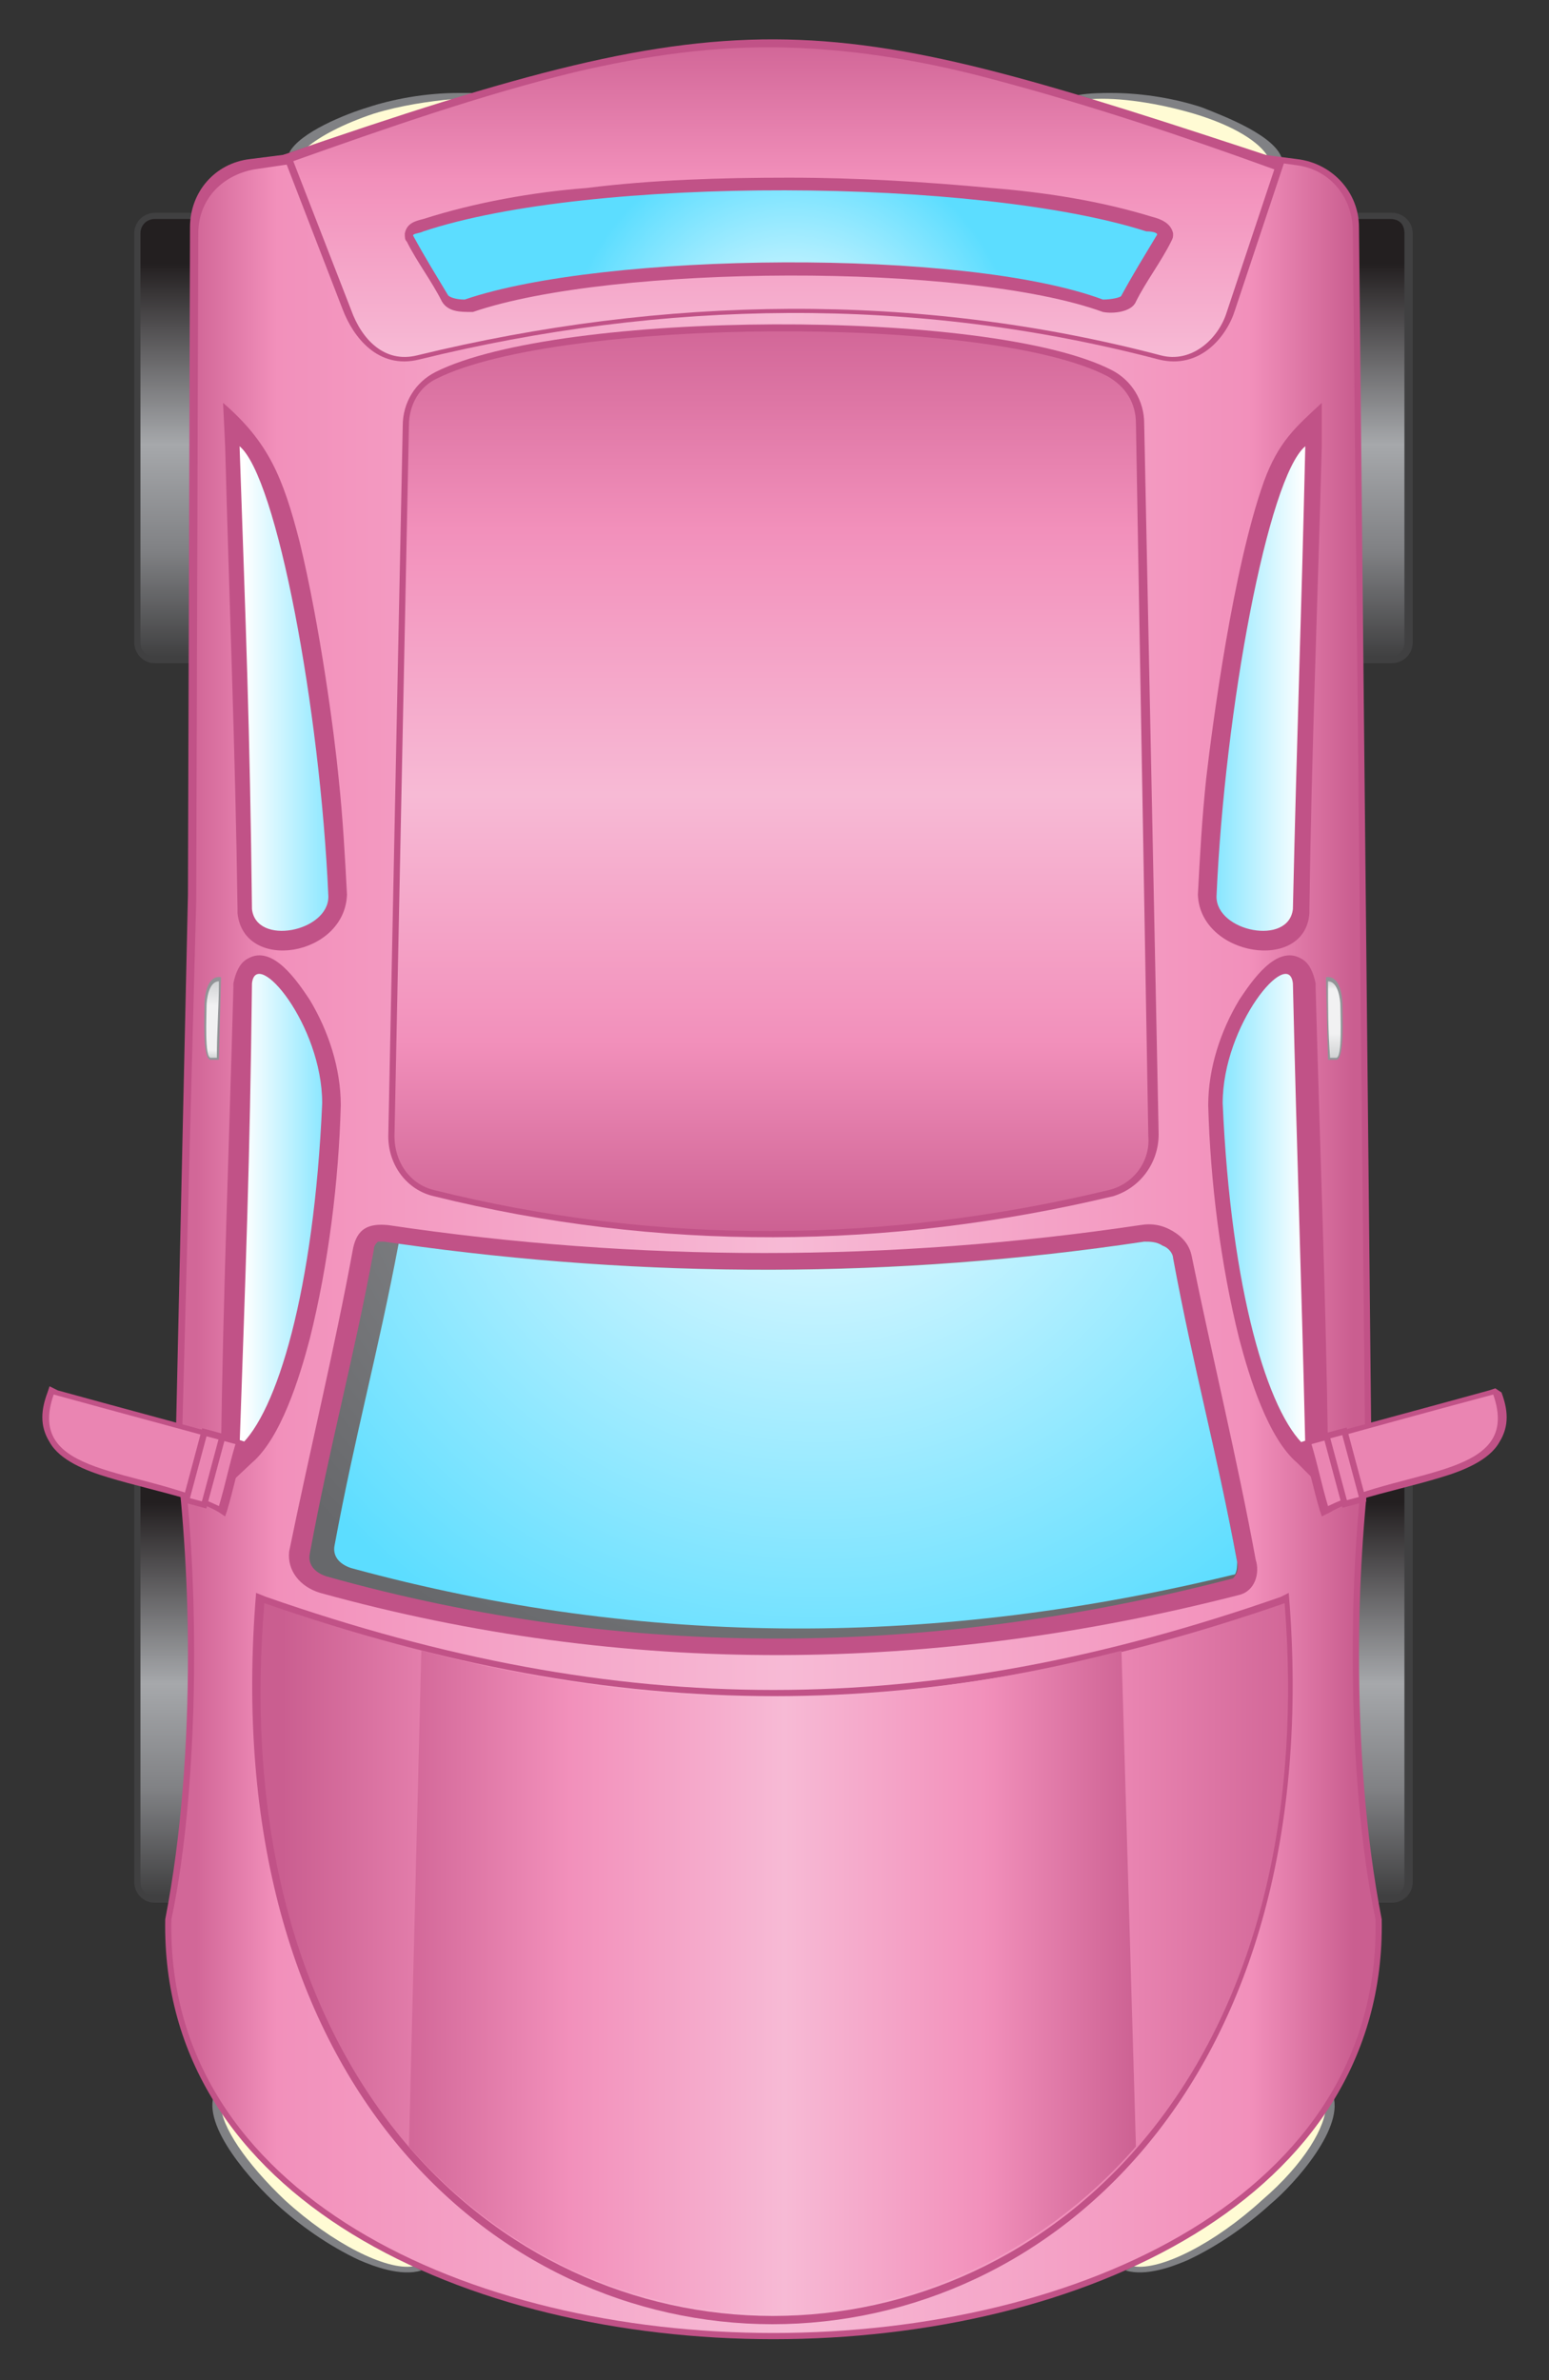 <?xml version="1.0" encoding="utf-8"?>
<!-- Generator: Adobe Illustrator 24.1.2, SVG Export Plug-In . SVG Version: 6.00 Build 0)  -->
<svg version="1.1" id="Layer_1" xmlns="http://www.w3.org/2000/svg" xmlns:xlink="http://www.w3.org/1999/xlink" x="0px" y="0px"
	 viewBox="0 0 75 115.2" style="enable-background:new 0 0 75 115.2;" xml:space="preserve">
<rect x="0" y="0" width="75" height="115.2" fill="#333333" stroke="none"/>
<style type="text/css">
	.st0{fill-rule:evenodd;clip-rule:evenodd;fill:#808184;}
	.st1{fill-rule:evenodd;clip-rule:evenodd;fill:#FFFBD4;}
	.st2{fill-rule:evenodd;clip-rule:evenodd;fill:#404041;}
	.st3{fill-rule:evenodd;clip-rule:evenodd;fill:url(#SVGID_1_);}
	.st4{fill-rule:evenodd;clip-rule:evenodd;fill:url(#SVGID_2_);}
	.st5{fill-rule:evenodd;clip-rule:evenodd;fill:url(#SVGID_3_);}
	.st6{fill-rule:evenodd;clip-rule:evenodd;fill:url(#SVGID_4_);}
	.st7{fill-rule:evenodd;clip-rule:evenodd;fill:#C15287;}
	.st8{fill-rule:evenodd;clip-rule:evenodd;fill:url(#SVGID_5_);}
	.st9{fill-rule:evenodd;clip-rule:evenodd;fill:url(#SVGID_6_);}
	.st10{fill-rule:evenodd;clip-rule:evenodd;fill:url(#SVGID_7_);}
	.st11{fill-rule:evenodd;clip-rule:evenodd;fill:url(#SVGID_8_);}
	.st12{fill-rule:evenodd;clip-rule:evenodd;fill:url(#SVGID_9_);}
	.st13{fill-rule:evenodd;clip-rule:evenodd;fill:url(#SVGID_10_);}
	.st14{fill-rule:evenodd;clip-rule:evenodd;fill:#929497;}
	.st15{fill-rule:evenodd;clip-rule:evenodd;fill:url(#SVGID_11_);}
	.st16{fill-rule:evenodd;clip-rule:evenodd;fill:url(#SVGID_12_);}
	.st17{fill-rule:evenodd;clip-rule:evenodd;fill:url(#SVGID_13_);}
	.st18{fill-rule:evenodd;clip-rule:evenodd;fill:url(#SVGID_14_);}
	.st19{fill-rule:evenodd;clip-rule:evenodd;fill:url(#SVGID_15_);}
	.st20{fill-rule:evenodd;clip-rule:evenodd;fill:url(#SVGID_16_);}
	.st21{fill-rule:evenodd;clip-rule:evenodd;fill:url(#SVGID_17_);}
	.st22{fill-rule:evenodd;clip-rule:evenodd;fill:#EA85B2;}
	.st23{fill-rule:evenodd;clip-rule:evenodd;fill:url(#SVGID_18_);}
</style>
<g>
	<g>
		<path class="st0" d="M58.2,5.2c-1.2-0.4-2.8-0.7-4.4-0.7c-0.4,0-1,0-1.6,0.1c2.9,0.9,6.1,1.9,9.9,3.2C61.9,6.6,59.2,5.6,58.2,5.2z
			"/>
		<path class="st1" d="M57.8,5.5c-1.7-0.5-3.6-0.8-5-0.7c2.6,0.8,5.4,1.7,8.6,2.8C61,6.9,59.8,6.1,57.8,5.5z"/>
		<path class="st0" d="M17.8,5.2c1.2-0.4,2.8-0.7,4.4-0.7c0.2,0,0.4,0,0.7,0c-2.6,0.8-5.5,1.8-8.9,2.9C14.5,6.4,16.8,5.5,17.8,5.2z"
			/>
		<path class="st1" d="M18.1,5.5c1.3-0.4,2.7-0.6,3.8-0.7c-2.1,0.7-4.4,1.4-7,2.3C15.5,6.6,16.6,6,18.1,5.5z"/>
		<path class="st2" d="M10.6,11.3v19.8c0,0.6-0.5,1-1,1H7.5c-0.6,0-1-0.5-1-1V11.3c0-0.6,0.5-1,1-1h2.1
			C10.2,10.3,10.6,10.7,10.6,11.3L10.6,11.3z M68.4,11.3v19.8c0,0.6-0.5,1-1,1h-2.1c-0.6,0-1-0.5-1-1V11.3c0-0.6,0.5-1,1-1h2.1
			C67.9,10.3,68.4,10.7,68.4,11.3z"/>
		
			<linearGradient id="SVGID_1_" gradientUnits="userSpaceOnUse" x1="-438.377" y1="1353.971" x2="-438.377" y2="1334.949" gradientTransform="matrix(-1 0 0 1 -429.777 -1322.188)">
			<stop  offset="0" style="stop-color:#404041"/>
			<stop  offset="0.27" style="stop-color:#808184"/>
			<stop  offset="0.54" style="stop-color:#A6A8AB"/>
			<stop  offset="1" style="stop-color:#231F20"/>
		</linearGradient>
		<path class="st3" d="M10.3,11.3v19.8c0,0.4-0.3,0.7-0.7,0.7H7.5c-0.4,0-0.7-0.3-0.7-0.7V11.3c0-0.4,0.3-0.7,0.7-0.7h2.1
			C10,10.6,10.3,10.9,10.3,11.3z"/>
		
			<linearGradient id="SVGID_2_" gradientUnits="userSpaceOnUse" x1="-496.077" y1="1353.971" x2="-496.077" y2="1334.949" gradientTransform="matrix(-1 0 0 1 -429.777 -1322.188)">
			<stop  offset="0" style="stop-color:#404041"/>
			<stop  offset="0.27" style="stop-color:#808184"/>
			<stop  offset="0.54" style="stop-color:#A6A8AB"/>
			<stop  offset="1" style="stop-color:#231F20"/>
		</linearGradient>
		<path class="st4" d="M68,11.3v19.8c0,0.4-0.3,0.7-0.7,0.7h-2.1c-0.4,0-0.7-0.3-0.7-0.7V11.3c0-0.4,0.3-0.7,0.7-0.7h2.1
			C67.8,10.6,68,10.9,68,11.3z"/>
		<path class="st2" d="M10.6,71.3v19.8c0,0.6-0.5,1-1,1H7.5c-0.6,0-1-0.5-1-1V71.3c0-0.6,0.5-1,1-1h2.1
			C10.2,70.2,10.6,70.7,10.6,71.3L10.6,71.3z M68.4,71.3v19.8c0,0.6-0.5,1-1,1h-2.1c-0.6,0-1-0.5-1-1V71.3c0-0.6,0.5-1,1-1h2.1
			C67.9,70.2,68.4,70.7,68.4,71.3z"/>
		
			<linearGradient id="SVGID_3_" gradientUnits="userSpaceOnUse" x1="-438.377" y1="1413.951" x2="-438.377" y2="1394.929" gradientTransform="matrix(-1 0 0 1 -429.777 -1322.188)">
			<stop  offset="0" style="stop-color:#404041"/>
			<stop  offset="0.27" style="stop-color:#808184"/>
			<stop  offset="0.54" style="stop-color:#A6A8AB"/>
			<stop  offset="1" style="stop-color:#231F20"/>
		</linearGradient>
		<path class="st5" d="M10.3,71.3v19.8c0,0.4-0.3,0.7-0.7,0.7H7.5c-0.4,0-0.7-0.3-0.7-0.7V71.3c0-0.4,0.3-0.7,0.7-0.7h2.1
			C10,70.6,10.3,70.9,10.3,71.3z"/>
		
			<linearGradient id="SVGID_4_" gradientUnits="userSpaceOnUse" x1="-496.077" y1="1413.951" x2="-496.077" y2="1394.929" gradientTransform="matrix(-1 0 0 1 -429.777 -1322.188)">
			<stop  offset="0" style="stop-color:#404041"/>
			<stop  offset="0.27" style="stop-color:#808184"/>
			<stop  offset="0.54" style="stop-color:#A6A8AB"/>
			<stop  offset="1" style="stop-color:#231F20"/>
		</linearGradient>
		<path class="st6" d="M68,71.3v19.8c0,0.4-0.3,0.7-0.7,0.7h-2.1c-0.4,0-0.7-0.3-0.7-0.7V71.3c0-0.4,0.3-0.7,0.7-0.7h2.1
			C67.8,70.6,68,70.9,68,71.3z"/>
		<g>
			<path class="st0" d="M61.5,106.7c-1.1,1-2.5,2-4,2.7c-0.7,0.3-2,0.8-3,0.5c2.4-1.3,4.6-3,5.7-4c1.1-1,3-2.7,4.3-4.6
				C65.2,102.9,62.7,105.7,61.5,106.7z"/>
			<path class="st1" d="M61.1,106.5c-2.3,2.1-4.9,3.4-6.2,3.2c2.2-1.2,4.3-2.8,5.3-3.7c1-0.9,2.7-2.5,4-4.1
				C64.2,102.9,63.2,104.7,61.1,106.5z"/>
			<path class="st0" d="M13.4,106.7c1.1,1,2.5,2,4,2.7c0.7,0.3,2,0.8,3,0.5c-2.4-1.3-4.6-3-5.7-4c-1.1-1-3-2.7-4.3-4.6
				C9.7,102.9,12.3,105.7,13.4,106.7z"/>
			<path class="st1" d="M13.8,106.5c2.3,2.1,4.9,3.4,6.2,3.2c-2.2-1.2-4.3-2.8-5.3-3.7c-1-0.9-2.7-2.5-4-4.1
				C10.7,102.9,11.9,104.7,13.8,106.5z"/>
		</g>
		<path class="st7" d="M65.8,11l0.6,59.2l0,0c-0.4,3.3-0.6,6.6-0.6,9.9c0,4.2,0.3,8.7,1.1,12.8l0,0C67.4,120,7.5,120,8,92.9l0,0
			c0.8-4.1,1.1-8.6,1.1-12.8c0-3.3-0.2-6.6-0.6-9.9l0,0l0.6-26.9L9.2,11c0-1.7,1.2-3.1,2.9-3.3c4.8-0.6,9.7-1.3,14.6-1.8
			c3.7-0.4,7.3-0.6,11-0.6c3.6,0,7.2,0.2,10.9,0.6c4.7,0.5,9.5,1.2,14.2,1.8C64.5,7.9,65.8,9.3,65.8,11z"/>
		
			<linearGradient id="SVGID_5_" gradientUnits="userSpaceOnUse" x1="-439.283" y1="1381.498" x2="-495.305" y2="1381.498" gradientTransform="matrix(-1 0 0 1 -429.777 -1322.188)">
			<stop  offset="0" style="stop-color:#D26798"/>
			<stop  offset="7.000000e-02" style="stop-color:#F290BB"/>
			<stop  offset="0.51" style="stop-color:#F7BAD5"/>
			<stop  offset="0.91" style="stop-color:#F290BB"/>
			<stop  offset="1" style="stop-color:#CA5E90"/>
		</linearGradient>
		<path class="st8" d="M65.5,11l0.6,59.2c-0.4,2.9-0.6,6.3-0.6,9.9c0,5,0.4,9.5,1.1,12.8c0.6,26.7-58.9,26.7-58.3,0
			C9,89.6,9.4,85,9.4,80.1c0-3.6-0.2-7-0.6-9.9l0.1-3.8L9,62.6l0.1-3.8L9.2,55l0.1-3.8l0.1-3.8l0.1-3.8l0.1-32.3
			c0-1.6,1.1-2.8,2.7-3.1C35.4,4.8,39.8,4.8,62.8,8C64.3,8.2,65.4,9.4,65.5,11z"/>
		<path class="st7" d="M13.7,7.5c22.8-7.9,26.1-7.1,48.5,0.3L59.8,15c-0.4,1.3-1.7,2.9-3.7,2.4c-11.8-3.1-24-2.9-35.8,0
			c-2,0.5-3.2-1.1-3.7-2.4L13.7,7.5z"/>
		
			<linearGradient id="SVGID_6_" gradientUnits="userSpaceOnUse" x1="-467.777" y1="1324.45" x2="-467.777" y2="1353.822" gradientTransform="matrix(-1 0 0 1 -429.777 -1322.188)">
			<stop  offset="0" style="stop-color:#D26798"/>
			<stop  offset="0.22" style="stop-color:#F290BB"/>
			<stop  offset="0.51" style="stop-color:#F7BAD5"/>
			<stop  offset="0.78" style="stop-color:#F290BB"/>
			<stop  offset="1" style="stop-color:#CA5E90"/>
		</linearGradient>
		<path class="st9" d="M14.2,7.8L17,15c0.5,1.4,1.6,2.6,3.2,2.2c11.9-2.9,24.2-3.1,36,0c1.5,0.4,2.8-0.8,3.2-2.1l2.3-6.9
			c-4.4-1.6-8.9-3.1-13.4-4.3C45,3,41.6,2.4,38.1,2.3s-6.9,0.4-10.3,1.2C23.3,4.6,18.7,6.2,14.2,7.8z"/>
		<path class="st7" d="M62.4,77.1c3.9,47.2-53.9,47.2-50,0l0.5,0.2c17.2,6,31.9,6,49.1,0L62.4,77.1z"/>
		
			<linearGradient id="SVGID_7_" gradientUnits="userSpaceOnUse" x1="-492.101" y1="1417.073" x2="-443.437" y2="1417.073" gradientTransform="matrix(-1 0 0 1 -429.777 -1322.188)">
			<stop  offset="0" style="stop-color:#D26798"/>
			<stop  offset="0.22" style="stop-color:#F290BB"/>
			<stop  offset="0.51" style="stop-color:#F7BAD5"/>
			<stop  offset="0.78" style="stop-color:#F290BB"/>
			<stop  offset="1" style="stop-color:#CA5E90"/>
		</linearGradient>
		<path class="st10" d="M62.2,77.6c-17.3,6-32.1,6-49.4,0C9,123.6,65.8,123.6,62.2,77.6z"/>
		
			<linearGradient id="SVGID_8_" gradientUnits="userSpaceOnUse" x1="-449.514" y1="1418.173" x2="-485.295" y2="1418.173" gradientTransform="matrix(-1 0 0 1 -429.777 -1322.188)">
			<stop  offset="0" style="stop-color:#D26798"/>
			<stop  offset="0.22" style="stop-color:#F290BB"/>
			<stop  offset="0.51" style="stop-color:#F7BAD5"/>
			<stop  offset="0.78" style="stop-color:#F290BB"/>
			<stop  offset="1" style="stop-color:#CA5E90"/>
		</linearGradient>
		<path class="st11" d="M19.8,103.9c9.4,10.8,25.8,10.8,35.2,0l-0.7-24c-11.6,3-22.3,3-33.9,0L19.8,103.9z"/>
		<path class="st7" d="M60,77.2c-14.8,3.8-29.7,4-44.5-0.1c-1-0.3-1.6-1.1-1.5-2c1-4.9,2.2-9.8,3.1-14.7c0.2-0.9,0.7-1.2,1.7-1.1
			c12.1,1.8,24.3,1.8,36.4,0c0.6-0.1,1.1,0,1.6,0.3s0.8,0.7,0.9,1.2c1,4.9,2.2,9.8,3.1,14.7C61,76.1,60.8,77,60,77.2z"/>
		
			<radialGradient id="SVGID_9_" cx="-464.2" cy="1359.351" r="30.779" gradientTransform="matrix(-1.049 0 0 1.049 -447.931 -1374.961)" gradientUnits="userSpaceOnUse">
			<stop  offset="0" style="stop-color:#9EA0A3"/>
			<stop  offset="1" style="stop-color:#67686B"/>
		</radialGradient>
		<path class="st12" d="M56.8,60.9c1,5.4,2.1,9.3,3.1,14.7c0.1,0.3,0,0.6-0.2,0.8c-14.6,3.8-29.3,4-43.9-0.1
			c-0.6-0.2-0.9-0.6-0.8-1.1c1-5.4,2.1-9.3,3.1-14.7c0-0.2,0.1-0.3,0.2-0.4c0.1,0,0.2,0,0.3,0c12.3,1.8,24.5,1.8,36.8,0
			c0.3,0,0.6,0,0.9,0.2C56.6,60.4,56.8,60.7,56.8,60.9z"/>
		
			<radialGradient id="SVGID_10_" cx="-464.775" cy="1359.751" r="30.561" gradientTransform="matrix(-1.049 0 0 1.049 -447.931 -1374.961)" gradientUnits="userSpaceOnUse">
			<stop  offset="0" style="stop-color:#FFFFFF"/>
			<stop  offset="1" style="stop-color:#5CDDFF"/>
		</radialGradient>
		<path class="st13" d="M56.8,60.9c1,5.4,2.1,9.3,3.1,14.7c0,0.2,0,0.4-0.1,0.6c-14.3,3.5-28.5,3.6-42.8-0.3
			c-0.6-0.2-0.9-0.6-0.8-1.1c1-5.4,2.1-9.3,3.1-14.6c12,1.7,24.1,1.7,36.1-0.1c0.3,0,0.6,0,0.9,0.2C56.6,60.4,56.8,60.7,56.8,60.9z"
			/>
		<path class="st14" d="M65,48.7c0,0.5,0.1,2.6-0.3,2.6h-0.4l-0.1-4C64.8,47.2,65,48,65,48.7z"/>
		
			<linearGradient id="SVGID_11_" gradientUnits="userSpaceOnUse" x1="-494.406" y1="1369.647" x2="-494.472" y2="1373.413" gradientTransform="matrix(-1 0 0 1 -429.777 -1322.188)">
			<stop  offset="0" style="stop-color:#D0D2D3"/>
			<stop  offset="0.11" style="stop-color:#F1F1F2"/>
			<stop  offset="0.68" style="stop-color:#F1F1F2"/>
			<stop  offset="1" style="stop-color:#D0D2D3"/>
		</linearGradient>
		<path class="st15" d="M64.3,47.5c0.5,0,0.6,0.9,0.6,1.2c0,0.5,0.1,2.5-0.2,2.5c-0.1,0-0.1,0-0.3,0C64.3,49.9,64.3,48.7,64.3,47.5z
			"/>
		<path class="st14" d="M9.9,48.7c0,0.5-0.1,2.6,0.3,2.6h0.4l0.1-4C10.1,47.2,9.9,48,9.9,48.7z"/>
		
			<linearGradient id="SVGID_12_" gradientUnits="userSpaceOnUse" x1="-440.033" y1="1373.423" x2="-440.165" y2="1369.659" gradientTransform="matrix(-1 0 0 1 -429.777 -1322.188)">
			<stop  offset="0" style="stop-color:#D0D2D3"/>
			<stop  offset="0.11" style="stop-color:#F1F1F2"/>
			<stop  offset="0.68" style="stop-color:#F1F1F2"/>
			<stop  offset="1" style="stop-color:#D0D2D3"/>
		</linearGradient>
		<path class="st16" d="M10.6,47.5c-0.5,0-0.6,0.9-0.6,1.2c0,0.5-0.1,2.5,0.2,2.5c0.1,0,0.1,0,0.3,0C10.5,49.9,10.6,48.7,10.6,47.5z
			"/>
		<path class="st7" d="M55.4,20.5l0.7,34.4c0,1.4-0.9,2.6-2.2,3c-10.9,2.6-22,2.7-32.9,0c-1.3-0.3-2.2-1.5-2.2-2.9l0.7-34.4
			c0-1.1,0.6-2.1,1.6-2.6c6-3,26.8-3.1,32.7-0.1C54.8,18.4,55.4,19.4,55.4,20.5z"/>
		
			<linearGradient id="SVGID_13_" gradientUnits="userSpaceOnUse" x1="-467.182" y1="1338.131" x2="-467.182" y2="1382.306" gradientTransform="matrix(-1 0 0 1 -429.777 -1322.188)">
			<stop  offset="0" style="stop-color:#D26798"/>
			<stop  offset="0.22" style="stop-color:#F290BB"/>
			<stop  offset="0.51" style="stop-color:#F7BAD5"/>
			<stop  offset="0.78" style="stop-color:#F290BB"/>
			<stop  offset="1" style="stop-color:#CA5E90"/>
		</linearGradient>
		<path class="st17" d="M55,20.5c0-1-0.5-1.8-1.4-2.3c-5.8-3-26.5-2.8-32.4,0.1c-0.9,0.4-1.4,1.3-1.4,2.3L19.1,55
			c0,1.2,0.7,2.3,1.9,2.6c10.8,2.7,21.9,2.6,32.7,0c1.2-0.3,2-1.4,1.9-2.6L55,20.5z"/>
		<path class="st7" d="M62.8,70.8c-1.4-1.2-2.3-4.1-2.8-6c-0.9-3.6-1.4-7.6-1.5-11.3l0,0l0,0c0-1.8,0.6-3.6,1.5-5.1
			c0.6-0.9,1.8-2.7,3-2c0.4,0.2,0.6,0.7,0.7,1.2v0.1v0.1c0.2,7.5,0.5,14.9,0.6,22.4v2.1L62.8,70.8z"/>
		
			<linearGradient id="SVGID_14_" gradientUnits="userSpaceOnUse" x1="-492.925" y1="1380.793" x2="-487.51" y2="1380.793" gradientTransform="matrix(-1 0 0 1 -429.777 -1322.188)">
			<stop  offset="0" style="stop-color:#FFFFFF"/>
			<stop  offset="1" style="stop-color:#5CDDFF"/>
		</linearGradient>
		<path class="st18" d="M63.2,70c-1.8-1.6-3.6-7.5-4-16.6c0-3.8,3.2-7.6,3.4-5.8C62.8,56.3,63,61.3,63.2,70z"/>
		<path class="st7" d="M58,43.3c0.1-1.9,0.2-3.7,0.4-5.6c0.3-2.6,1.3-10.2,2.8-14.4c0.7-1.9,1.5-2.6,2.8-3.8v2.1
			c-0.2,7.5-0.5,14.9-0.6,22.4v0.1v0.1C63.2,47.1,58.1,46.3,58,43.3L58,43.3L58,43.3z"/>
		
			<linearGradient id="SVGID_15_" gradientUnits="userSpaceOnUse" x1="-492.917" y1="1355.551" x2="-487.109" y2="1355.551" gradientTransform="matrix(-1 0 0 1 -429.777 -1322.188)">
			<stop  offset="0" style="stop-color:#FFFFFF"/>
			<stop  offset="1" style="stop-color:#5CDDFF"/>
		</linearGradient>
		<path class="st19" d="M63.2,21.6c-1.8,1.5-3.9,12.7-4.3,21.8c0,1.7,3.5,2.4,3.7,0.6C62.8,35.2,63,30.3,63.2,21.6z"/>
		<path class="st7" d="M12.2,70.8c1.4-1.2,2.3-4.1,2.8-6c0.9-3.6,1.4-7.6,1.5-11.3l0,0l0,0c0-1.8-0.6-3.6-1.5-5.1
			c-0.6-0.9-1.8-2.7-3-2c-0.4,0.2-0.6,0.7-0.7,1.2v0.1v0.1c-0.2,7.5-0.5,14.9-0.6,22.4l-0.1,2.1L12.2,70.8z"/>
		
			<linearGradient id="SVGID_16_" gradientUnits="userSpaceOnUse" x1="-441.587" y1="1380.793" x2="-447.001" y2="1380.793" gradientTransform="matrix(-1 0 0 1 -429.777 -1322.188)">
			<stop  offset="0" style="stop-color:#FFFFFF"/>
			<stop  offset="1" style="stop-color:#5CDDFF"/>
		</linearGradient>
		<path class="st20" d="M11.6,70c1.8-1.6,3.6-7.5,4-16.6c0-3.8-3.2-7.6-3.4-5.8C12.1,56.3,11.9,61.3,11.6,70z"/>
		<path class="st7" d="M16.8,43.3c-0.1-1.9-0.2-3.7-0.4-5.6c-0.2-2.1-0.9-7.4-1.9-11.5c-0.8-3.1-1.5-4.8-3.7-6.7l0.1,2.1
			c0.2,7.5,0.5,14.9,0.6,22.4v0.1v0.1C11.8,47.1,16.7,46.3,16.8,43.3L16.8,43.3L16.8,43.3z"/>
		
			<linearGradient id="SVGID_17_" gradientUnits="userSpaceOnUse" x1="-441.595" y1="1355.551" x2="-447.404" y2="1355.551" gradientTransform="matrix(-1 0 0 1 -429.777 -1322.188)">
			<stop  offset="0" style="stop-color:#FFFFFF"/>
			<stop  offset="1" style="stop-color:#5CDDFF"/>
		</linearGradient>
		<path class="st21" d="M11.6,21.6c1.8,1.5,3.9,12.7,4.3,21.8c0,1.7-3.5,2.4-3.7,0.6C12.1,35.2,11.9,30.3,11.6,21.6z"/>
		<path class="st7" d="M72.7,67.4c0.3,0.8,0.4,1.6-0.1,2.4c-0.5,0.9-1.8,1.4-2.8,1.7c-1.3,0.4-2.7,0.7-4,1.1
			c-0.5,0.2-0.9,0.3-1.4,0.6L64,73.4l-0.1-0.3c-0.3-1-0.5-2-0.8-3L63,69.8l0.3-0.1c2.9-0.8,5.9-1.6,8.8-2.4l0.3-0.1L72.7,67.4z"/>
		<path class="st22" d="M72.3,67.5c1.4,4-4.1,3.5-8,5.4c-0.3-1-0.5-2-0.8-3C66.4,69.1,69.3,68.3,72.3,67.5z"/>
		
			<rect x="64.5" y="69.2" transform="matrix(0.966 -0.259 0.259 0.966 -16.187 19.265)" class="st7" width="1.2" height="3.7"/>
		
			<rect x="64.8" y="69.5" transform="matrix(0.966 -0.259 0.259 0.966 -16.186 19.266)" class="st22" width="0.6" height="3.1"/>
		<path class="st7" d="M2.3,67.4C2,68.2,1.9,69,2.4,69.8c0.5,0.9,1.8,1.4,2.8,1.7c1.3,0.4,2.7,0.7,4,1.1c0.5,0.2,0.9,0.3,1.4,0.6
			l0.3,0.2l0.1-0.3c0.3-1,0.5-2,0.8-3l0.1-0.3l-0.3-0.1c-2.9-0.8-5.9-1.6-8.8-2.4l-0.4-0.2L2.3,67.4z"/>
		<path class="st22" d="M2.6,67.5c-1.4,4,4.1,3.5,8,5.4c0.3-1,0.5-2,0.8-3C8.5,69.1,5.5,68.3,2.6,67.5z"/>
		<rect x="8" y="70.5" transform="matrix(0.259 -0.966 0.966 0.259 -61.345 62.174)" class="st7" width="3.7" height="1.2"/>
		<rect x="8.3" y="70.8" transform="matrix(0.259 -0.966 0.966 0.259 -61.346 62.197)" class="st22" width="3.1" height="0.6"/>
		<path class="st7" d="M55.8,10.5c0.4,0.1,0.9,0.3,1,0.8c0,0.2,0,0.2-0.1,0.4c-0.5,1-1.2,1.9-1.7,2.9c-0.2,0.5-1.1,0.6-1.6,0.5
			c-6.6-2.4-23.8-2.3-30.5,0h0h-0.1c-0.5,0-1.1,0-1.4-0.5c-0.5-1-1.2-1.9-1.7-2.9c-0.1-0.1-0.1-0.2-0.1-0.4c0.1-0.5,0.5-0.6,0.9-0.7
			c2.5-0.8,5.3-1.3,7.9-1.5c3.2-0.4,6.5-0.5,9.8-0.5s6.6,0.2,9.8,0.5C50.5,9.3,53.2,9.7,55.8,10.5z"/>
		
			<radialGradient id="SVGID_18_" cx="-463.545" cy="1327.636" r="10.51" gradientTransform="matrix(-1.049 0 0 1.049 -447.931 -1374.961)" gradientUnits="userSpaceOnUse">
			<stop  offset="0" style="stop-color:#FFFFFF"/>
			<stop  offset="1" style="stop-color:#5CDDFF"/>
		</radialGradient>
		<path class="st23" d="M54.3,14.3c0.6-1.1,1.1-1.9,1.7-2.9c0.1-0.1-0.1-0.2-0.5-0.2c-8.1-2.6-26.9-2.7-35,0
			c-0.2,0.1-0.5,0.1-0.5,0.2c0.6,1.1,1.1,1.9,1.7,2.9c0.1,0.1,0.4,0.2,0.8,0.2c6.7-2.3,24.2-2.5,30.9,0
			C53.8,14.5,54.3,14.4,54.3,14.3z"/>
	</g>
</g>
</svg>
